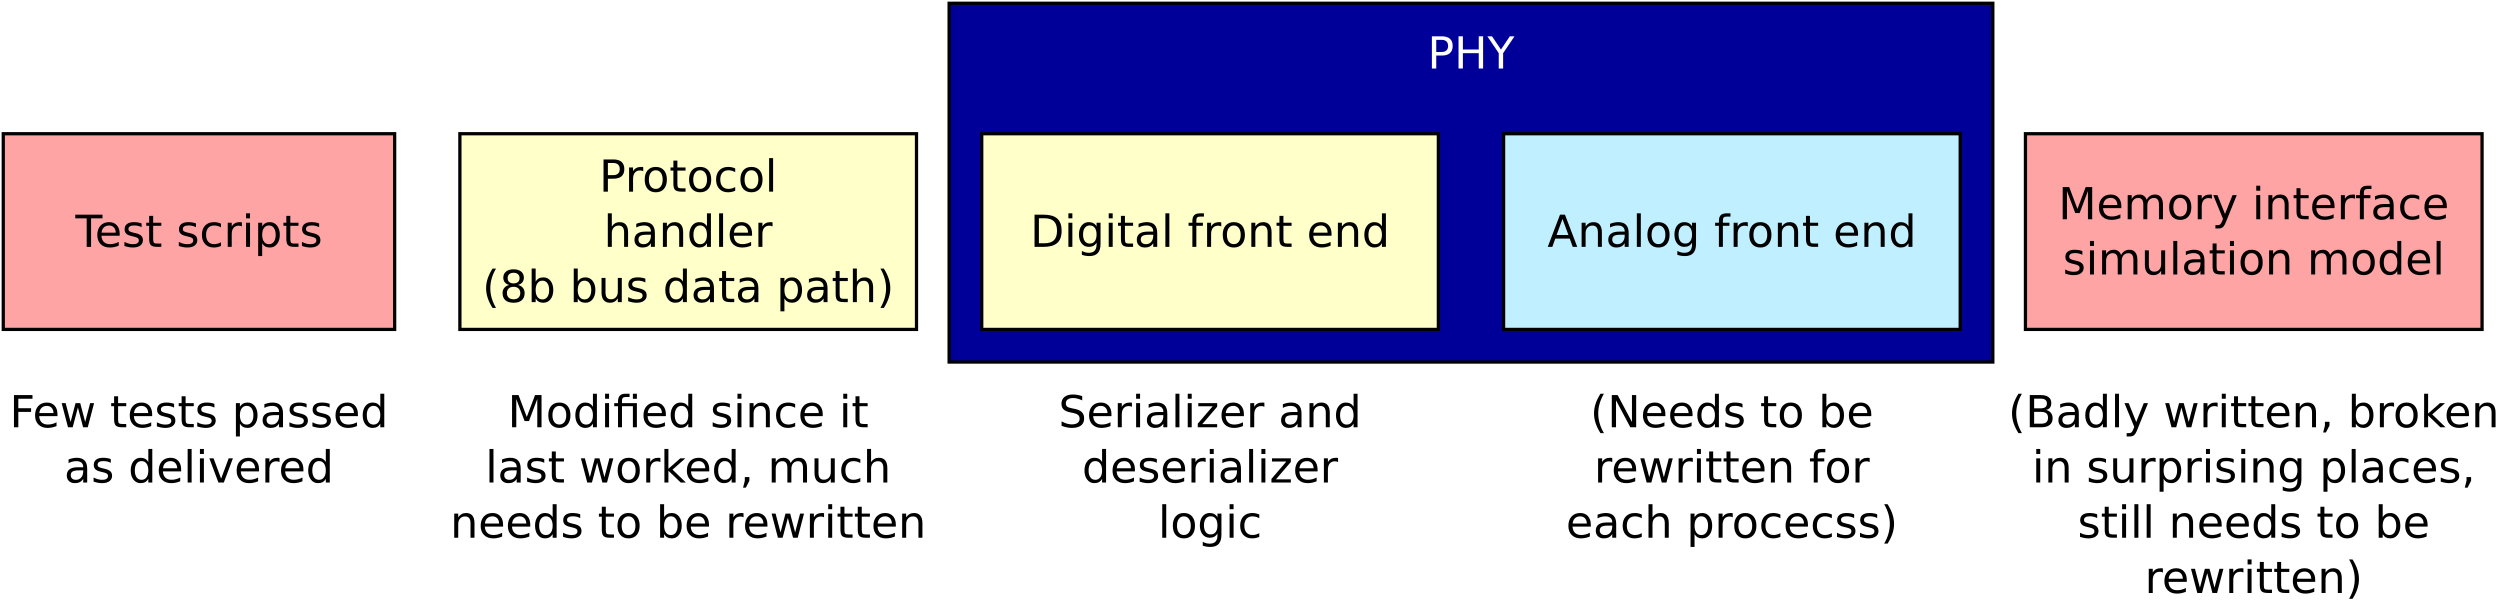 <?xml version="1.0" encoding="UTF-8"?>
<svg xmlns="http://www.w3.org/2000/svg" xmlns:xlink="http://www.w3.org/1999/xlink" width="1533pt" height="370pt" viewBox="0 0 1533 370" version="1.1">
<defs>
<g>
<symbol overflow="visible" id="glyph0-0">
<path style="stroke:none;" d="M 1.344 4.781 L 1.344 -19.109 L 14.891 -19.109 L 14.891 4.781 Z M 2.875 3.281 L 13.391 3.281 L 13.391 -17.578 L 2.875 -17.578 Z M 2.875 3.281 "/>
</symbol>
<symbol overflow="visible" id="glyph0-1">
<path style="stroke:none;" d="M -0.078 -19.75 L 16.625 -19.75 L 16.625 -17.5 L 9.625 -17.5 L 9.625 0 L 6.938 0 L 6.938 -17.5 L -0.078 -17.5 Z M -0.078 -19.75 "/>
</symbol>
<symbol overflow="visible" id="glyph0-2">
<path style="stroke:none;" d="M 15.234 -8.016 L 15.234 -6.828 L 4.031 -6.828 C 4.133 -5.148 4.641 -3.875 5.547 -3 C 6.453 -2.125 7.711 -1.688 9.328 -1.688 C 10.266 -1.688 11.172 -1.801 12.047 -2.031 C 12.922 -2.258 13.789 -2.602 14.656 -3.062 L 14.656 -0.75 C 13.781 -0.383 12.883 -0.102 11.969 0.094 C 11.051 0.289 10.125 0.391 9.188 0.391 C 6.82 0.391 4.945 -0.297 3.562 -1.672 C 2.188 -3.055 1.5 -4.922 1.5 -7.266 C 1.5 -9.691 2.148 -11.613 3.453 -13.031 C 4.766 -14.457 6.535 -15.172 8.766 -15.172 C 10.754 -15.172 12.328 -14.531 13.484 -13.25 C 14.648 -11.969 15.234 -10.223 15.234 -8.016 Z M 12.797 -8.734 C 12.773 -10.066 12.398 -11.129 11.672 -11.922 C 10.941 -12.711 9.977 -13.109 8.781 -13.109 C 7.426 -13.109 6.336 -12.723 5.516 -11.953 C 4.703 -11.191 4.234 -10.113 4.109 -8.719 Z M 12.797 -8.734 "/>
</symbol>
<symbol overflow="visible" id="glyph0-3">
<path style="stroke:none;" d="M 12 -14.375 L 12 -12.078 C 11.312 -12.43 10.598 -12.695 9.859 -12.875 C 9.117 -13.051 8.348 -13.141 7.547 -13.141 C 6.336 -13.141 5.43 -12.953 4.828 -12.578 C 4.223 -12.211 3.922 -11.66 3.922 -10.922 C 3.922 -10.348 4.133 -9.898 4.562 -9.578 C 5 -9.266 5.875 -8.961 7.188 -8.672 L 8.016 -8.484 C 9.742 -8.109 10.973 -7.582 11.703 -6.906 C 12.43 -6.238 12.797 -5.301 12.797 -4.094 C 12.797 -2.719 12.25 -1.625 11.156 -0.812 C 10.07 -0.008 8.578 0.391 6.672 0.391 C 5.879 0.391 5.051 0.312 4.188 0.156 C 3.32 0 2.414 -0.234 1.469 -0.547 L 1.469 -3.062 C 2.363 -2.594 3.25 -2.238 4.125 -2 C 5 -1.77 5.863 -1.656 6.719 -1.656 C 7.863 -1.656 8.742 -1.848 9.359 -2.234 C 9.984 -2.629 10.297 -3.188 10.297 -3.906 C 10.297 -4.562 10.07 -5.066 9.625 -5.422 C 9.176 -5.773 8.195 -6.113 6.688 -6.438 L 5.844 -6.641 C 4.332 -6.961 3.242 -7.453 2.578 -8.109 C 1.91 -8.766 1.578 -9.664 1.578 -10.812 C 1.578 -12.207 2.066 -13.281 3.047 -14.031 C 4.035 -14.789 5.441 -15.172 7.266 -15.172 C 8.16 -15.172 9.004 -15.102 9.797 -14.969 C 10.598 -14.844 11.332 -14.645 12 -14.375 Z M 12 -14.375 "/>
</symbol>
<symbol overflow="visible" id="glyph0-4">
<path style="stroke:none;" d="M 4.969 -19.031 L 4.969 -14.812 L 9.969 -14.812 L 9.969 -12.922 L 4.969 -12.922 L 4.969 -4.875 C 4.969 -3.664 5.129 -2.891 5.453 -2.547 C 5.785 -2.203 6.457 -2.031 7.469 -2.031 L 9.969 -2.031 L 9.969 0 L 7.469 0 C 5.594 0 4.297 -0.348 3.578 -1.047 C 2.867 -1.754 2.516 -3.031 2.516 -4.875 L 2.516 -12.922 L 0.734 -12.922 L 0.734 -14.812 L 2.516 -14.812 L 2.516 -19.031 Z M 4.969 -19.031 "/>
</symbol>
<symbol overflow="visible" id="glyph0-5">
<path style="stroke:none;" d=""/>
</symbol>
<symbol overflow="visible" id="glyph0-6">
<path style="stroke:none;" d="M 13.219 -14.25 L 13.219 -11.969 C 12.531 -12.352 11.836 -12.641 11.141 -12.828 C 10.453 -13.016 9.754 -13.109 9.047 -13.109 C 7.473 -13.109 6.25 -12.609 5.375 -11.609 C 4.5 -10.609 4.062 -9.203 4.062 -7.391 C 4.062 -5.586 4.5 -4.188 5.375 -3.188 C 6.25 -2.188 7.473 -1.688 9.047 -1.688 C 9.754 -1.688 10.453 -1.781 11.141 -1.969 C 11.836 -2.156 12.531 -2.438 13.219 -2.812 L 13.219 -0.562 C 12.539 -0.25 11.836 -0.016 11.109 0.141 C 10.379 0.305 9.602 0.391 8.781 0.391 C 6.551 0.391 4.781 -0.312 3.469 -1.719 C 2.156 -3.125 1.5 -5.016 1.5 -7.391 C 1.5 -9.805 2.16 -11.707 3.484 -13.094 C 4.816 -14.477 6.633 -15.172 8.938 -15.172 C 9.688 -15.172 10.414 -15.094 11.125 -14.938 C 11.844 -14.789 12.539 -14.562 13.219 -14.25 Z M 13.219 -14.25 "/>
</symbol>
<symbol overflow="visible" id="glyph0-7">
<path style="stroke:none;" d="M 11.141 -12.547 C 10.867 -12.703 10.57 -12.816 10.25 -12.891 C 9.926 -12.961 9.57 -13 9.188 -13 C 7.812 -13 6.754 -12.551 6.016 -11.656 C 5.273 -10.758 4.906 -9.477 4.906 -7.812 L 4.906 0 L 2.453 0 L 2.453 -14.812 L 4.906 -14.812 L 4.906 -12.516 C 5.414 -13.41 6.082 -14.078 6.906 -14.516 C 7.727 -14.953 8.723 -15.172 9.891 -15.172 C 10.055 -15.172 10.238 -15.16 10.438 -15.141 C 10.645 -15.117 10.875 -15.086 11.125 -15.047 Z M 11.141 -12.547 "/>
</symbol>
<symbol overflow="visible" id="glyph0-8">
<path style="stroke:none;" d="M 2.547 -14.812 L 4.984 -14.812 L 4.984 0 L 2.547 0 Z M 2.547 -20.578 L 4.984 -20.578 L 4.984 -17.5 L 2.547 -17.5 Z M 2.547 -20.578 "/>
</symbol>
<symbol overflow="visible" id="glyph0-9">
<path style="stroke:none;" d="M 4.906 -2.219 L 4.906 5.641 L 2.453 5.641 L 2.453 -14.812 L 4.906 -14.812 L 4.906 -12.562 C 5.414 -13.445 6.062 -14.102 6.844 -14.531 C 7.625 -14.957 8.555 -15.172 9.641 -15.172 C 11.441 -15.172 12.906 -14.457 14.031 -13.031 C 15.156 -11.602 15.719 -9.723 15.719 -7.391 C 15.719 -5.066 15.156 -3.188 14.031 -1.75 C 12.906 -0.32 11.441 0.391 9.641 0.391 C 8.555 0.391 7.625 0.176 6.844 -0.25 C 6.062 -0.688 5.414 -1.344 4.906 -2.219 Z M 13.188 -7.391 C 13.188 -9.18 12.816 -10.586 12.078 -11.609 C 11.348 -12.629 10.336 -13.141 9.047 -13.141 C 7.766 -13.141 6.754 -12.629 6.016 -11.609 C 5.273 -10.586 4.906 -9.18 4.906 -7.391 C 4.906 -5.598 5.273 -4.191 6.016 -3.172 C 6.754 -2.16 7.766 -1.656 9.047 -1.656 C 10.336 -1.656 11.348 -2.16 12.078 -3.172 C 12.816 -4.191 13.188 -5.598 13.188 -7.391 Z M 13.188 -7.391 "/>
</symbol>
<symbol overflow="visible" id="glyph0-10">
<path style="stroke:none;" d="M 5.328 -17.562 L 5.328 -10.141 L 8.688 -10.141 C 9.938 -10.141 10.898 -10.457 11.578 -11.094 C 12.254 -11.738 12.594 -12.656 12.594 -13.844 C 12.594 -15.031 12.254 -15.945 11.578 -16.594 C 10.898 -17.238 9.938 -17.562 8.688 -17.562 Z M 2.656 -19.75 L 8.688 -19.75 C 10.906 -19.75 12.578 -19.25 13.703 -18.25 C 14.836 -17.25 15.406 -15.781 15.406 -13.844 C 15.406 -11.895 14.836 -10.422 13.703 -9.422 C 12.578 -8.43 10.906 -7.938 8.688 -7.938 L 5.328 -7.938 L 5.328 0 L 2.656 0 Z M 2.656 -19.75 "/>
</symbol>
<symbol overflow="visible" id="glyph0-11">
<path style="stroke:none;" d="M 8.297 -13.109 C 6.992 -13.109 5.961 -12.598 5.203 -11.578 C 4.441 -10.555 4.062 -9.16 4.062 -7.391 C 4.062 -5.617 4.438 -4.223 5.188 -3.203 C 5.945 -2.191 6.984 -1.688 8.297 -1.688 C 9.586 -1.688 10.613 -2.195 11.375 -3.219 C 12.133 -4.238 12.516 -5.629 12.516 -7.391 C 12.516 -9.148 12.133 -10.539 11.375 -11.562 C 10.613 -12.594 9.586 -13.109 8.297 -13.109 Z M 8.297 -15.172 C 10.41 -15.172 12.07 -14.484 13.281 -13.109 C 14.488 -11.734 15.094 -9.828 15.094 -7.391 C 15.094 -4.961 14.488 -3.055 13.281 -1.672 C 12.07 -0.297 10.41 0.391 8.297 0.391 C 6.172 0.391 4.504 -0.297 3.297 -1.672 C 2.098 -3.055 1.5 -4.961 1.5 -7.391 C 1.5 -9.828 2.098 -11.734 3.297 -13.109 C 4.504 -14.484 6.172 -15.172 8.297 -15.172 Z M 8.297 -15.172 "/>
</symbol>
<symbol overflow="visible" id="glyph0-12">
<path style="stroke:none;" d="M 2.547 -20.578 L 4.984 -20.578 L 4.984 0 L 2.547 0 Z M 2.547 -20.578 "/>
</symbol>
<symbol overflow="visible" id="glyph0-13">
<path style="stroke:none;" d="M 14.875 -8.938 L 14.875 0 L 12.438 0 L 12.438 -8.859 C 12.438 -10.266 12.16 -11.316 11.609 -12.016 C 11.066 -12.711 10.25 -13.062 9.156 -13.062 C 7.844 -13.062 6.805 -12.641 6.047 -11.797 C 5.285 -10.961 4.906 -9.82 4.906 -8.375 L 4.906 0 L 2.453 0 L 2.453 -20.578 L 4.906 -20.578 L 4.906 -12.516 C 5.488 -13.398 6.176 -14.062 6.969 -14.5 C 7.758 -14.945 8.672 -15.172 9.703 -15.172 C 11.398 -15.172 12.688 -14.645 13.562 -13.594 C 14.438 -12.539 14.875 -10.988 14.875 -8.938 Z M 14.875 -8.938 "/>
</symbol>
<symbol overflow="visible" id="glyph0-14">
<path style="stroke:none;" d="M 9.281 -7.453 C 7.32 -7.453 5.961 -7.223 5.203 -6.766 C 4.441 -6.316 4.062 -5.551 4.062 -4.469 C 4.062 -3.602 4.344 -2.914 4.906 -2.406 C 5.477 -1.906 6.254 -1.656 7.234 -1.656 C 8.586 -1.656 9.672 -2.133 10.484 -3.094 C 11.297 -4.051 11.703 -5.32 11.703 -6.906 L 11.703 -7.453 Z M 14.141 -8.453 L 14.141 0 L 11.703 0 L 11.703 -2.25 C 11.148 -1.352 10.457 -0.688 9.625 -0.25 C 8.801 0.176 7.789 0.391 6.594 0.391 C 5.07 0.391 3.863 -0.035 2.969 -0.891 C 2.07 -1.742 1.625 -2.883 1.625 -4.312 C 1.625 -5.977 2.18 -7.234 3.297 -8.078 C 4.41 -8.93 6.078 -9.359 8.297 -9.359 L 11.703 -9.359 L 11.703 -9.594 C 11.703 -10.707 11.332 -11.57 10.594 -12.188 C 9.863 -12.801 8.832 -13.109 7.5 -13.109 C 6.656 -13.109 5.832 -13.004 5.031 -12.797 C 4.227 -12.598 3.457 -12.297 2.719 -11.891 L 2.719 -14.141 C 3.602 -14.484 4.461 -14.738 5.297 -14.906 C 6.141 -15.082 6.957 -15.172 7.75 -15.172 C 9.895 -15.172 11.492 -14.613 12.547 -13.5 C 13.609 -12.395 14.141 -10.711 14.141 -8.453 Z M 14.141 -8.453 "/>
</symbol>
<symbol overflow="visible" id="glyph0-15">
<path style="stroke:none;" d="M 14.875 -8.938 L 14.875 0 L 12.438 0 L 12.438 -8.859 C 12.438 -10.266 12.16 -11.316 11.609 -12.016 C 11.066 -12.711 10.25 -13.062 9.156 -13.062 C 7.844 -13.062 6.805 -12.641 6.047 -11.797 C 5.285 -10.961 4.906 -9.82 4.906 -8.375 L 4.906 0 L 2.453 0 L 2.453 -14.812 L 4.906 -14.812 L 4.906 -12.516 C 5.488 -13.398 6.176 -14.062 6.969 -14.5 C 7.758 -14.945 8.672 -15.172 9.703 -15.172 C 11.398 -15.172 12.688 -14.645 13.562 -13.594 C 14.438 -12.539 14.875 -10.988 14.875 -8.938 Z M 14.875 -8.938 "/>
</symbol>
<symbol overflow="visible" id="glyph0-16">
<path style="stroke:none;" d="M 12.297 -12.562 L 12.297 -20.578 L 14.734 -20.578 L 14.734 0 L 12.297 0 L 12.297 -2.219 C 11.785 -1.344 11.141 -0.688 10.359 -0.25 C 9.578 0.176 8.641 0.391 7.547 0.391 C 5.766 0.391 4.312 -0.32 3.188 -1.75 C 2.062 -3.188 1.5 -5.066 1.5 -7.391 C 1.5 -9.723 2.062 -11.602 3.188 -13.031 C 4.312 -14.457 5.766 -15.172 7.547 -15.172 C 8.641 -15.172 9.578 -14.957 10.359 -14.531 C 11.141 -14.102 11.785 -13.445 12.297 -12.562 Z M 4.016 -7.391 C 4.016 -5.598 4.379 -4.191 5.109 -3.172 C 5.848 -2.16 6.863 -1.656 8.156 -1.656 C 9.438 -1.656 10.445 -2.16 11.188 -3.172 C 11.926 -4.191 12.297 -5.598 12.297 -7.391 C 12.297 -9.18 11.926 -10.586 11.188 -11.609 C 10.445 -12.629 9.438 -13.141 8.156 -13.141 C 6.863 -13.141 5.848 -12.629 5.109 -11.609 C 4.379 -10.586 4.016 -9.18 4.016 -7.391 Z M 4.016 -7.391 "/>
</symbol>
<symbol overflow="visible" id="glyph0-17">
<path style="stroke:none;" d="M 8.406 -20.562 C 7.219 -18.531 6.336 -16.52 5.766 -14.531 C 5.191 -12.551 4.906 -10.539 4.906 -8.5 C 4.906 -6.469 5.191 -4.453 5.766 -2.453 C 6.348 -0.453 7.227 1.555 8.406 3.578 L 6.281 3.578 C 4.957 1.504 3.969 -0.531 3.312 -2.531 C 2.656 -4.539 2.328 -6.531 2.328 -8.5 C 2.328 -10.469 2.648 -12.445 3.297 -14.438 C 3.953 -16.438 4.945 -18.477 6.281 -20.562 Z M 8.406 -20.562 "/>
</symbol>
<symbol overflow="visible" id="glyph0-18">
<path style="stroke:none;" d="M 8.609 -9.375 C 7.336 -9.375 6.336 -9.035 5.609 -8.359 C 4.891 -7.68 4.531 -6.75 4.531 -5.562 C 4.531 -4.363 4.891 -3.426 5.609 -2.75 C 6.336 -2.07 7.336 -1.734 8.609 -1.734 C 9.879 -1.734 10.879 -2.07 11.609 -2.75 C 12.348 -3.438 12.719 -4.375 12.719 -5.562 C 12.719 -6.75 12.352 -7.68 11.625 -8.359 C 10.895 -9.035 9.891 -9.375 8.609 -9.375 Z M 5.938 -10.516 C 4.789 -10.797 3.895 -11.328 3.25 -12.109 C 2.613 -12.898 2.297 -13.859 2.297 -14.984 C 2.297 -16.566 2.859 -17.816 3.984 -18.734 C 5.109 -19.648 6.648 -20.109 8.609 -20.109 C 10.578 -20.109 12.117 -19.648 13.234 -18.734 C 14.359 -17.816 14.922 -16.566 14.922 -14.984 C 14.922 -13.859 14.598 -12.898 13.953 -12.109 C 13.316 -11.328 12.43 -10.797 11.297 -10.516 C 12.586 -10.211 13.594 -9.625 14.312 -8.75 C 15.031 -7.883 15.391 -6.82 15.391 -5.562 C 15.391 -3.645 14.801 -2.172 13.625 -1.141 C 12.457 -0.117 10.785 0.391 8.609 0.391 C 6.43 0.391 4.758 -0.117 3.594 -1.141 C 2.426 -2.172 1.844 -3.645 1.844 -5.562 C 1.844 -6.82 2.203 -7.883 2.922 -8.75 C 3.648 -9.625 4.656 -10.211 5.938 -10.516 Z M 4.969 -14.734 C 4.969 -13.711 5.285 -12.914 5.922 -12.344 C 6.555 -11.77 7.453 -11.484 8.609 -11.484 C 9.754 -11.484 10.648 -11.77 11.297 -12.344 C 11.953 -12.914 12.281 -13.711 12.281 -14.734 C 12.281 -15.754 11.953 -16.551 11.297 -17.125 C 10.648 -17.695 9.754 -17.984 8.609 -17.984 C 7.453 -17.984 6.555 -17.695 5.922 -17.125 C 5.285 -16.551 4.969 -15.754 4.969 -14.734 Z M 4.969 -14.734 "/>
</symbol>
<symbol overflow="visible" id="glyph0-19">
<path style="stroke:none;" d="M 13.188 -7.391 C 13.188 -9.18 12.816 -10.586 12.078 -11.609 C 11.348 -12.629 10.336 -13.141 9.047 -13.141 C 7.766 -13.141 6.754 -12.629 6.016 -11.609 C 5.273 -10.586 4.906 -9.18 4.906 -7.391 C 4.906 -5.598 5.273 -4.191 6.016 -3.172 C 6.754 -2.16 7.766 -1.656 9.047 -1.656 C 10.336 -1.656 11.348 -2.16 12.078 -3.172 C 12.816 -4.191 13.188 -5.598 13.188 -7.391 Z M 4.906 -12.562 C 5.414 -13.445 6.062 -14.102 6.844 -14.531 C 7.625 -14.957 8.555 -15.172 9.641 -15.172 C 11.441 -15.172 12.906 -14.457 14.031 -13.031 C 15.156 -11.602 15.719 -9.723 15.719 -7.391 C 15.719 -5.066 15.156 -3.188 14.031 -1.75 C 12.906 -0.32 11.441 0.391 9.641 0.391 C 8.555 0.391 7.625 0.176 6.844 -0.25 C 6.062 -0.688 5.414 -1.344 4.906 -2.219 L 4.906 0 L 2.453 0 L 2.453 -20.578 L 4.906 -20.578 Z M 4.906 -12.562 "/>
</symbol>
<symbol overflow="visible" id="glyph0-20">
<path style="stroke:none;" d="M 2.297 -5.844 L 2.297 -14.812 L 4.734 -14.812 L 4.734 -5.938 C 4.734 -4.539 5.004 -3.488 5.547 -2.781 C 6.098 -2.082 6.922 -1.734 8.016 -1.734 C 9.328 -1.734 10.363 -2.148 11.125 -2.984 C 11.895 -3.828 12.281 -4.973 12.281 -6.422 L 12.281 -14.812 L 14.719 -14.812 L 14.719 0 L 12.281 0 L 12.281 -2.281 C 11.688 -1.375 11 -0.703 10.219 -0.266 C 9.438 0.172 8.531 0.391 7.5 0.391 C 5.801 0.391 4.508 -0.141 3.625 -1.203 C 2.738 -2.266 2.297 -3.812 2.297 -5.844 Z M 8.422 -15.172 Z M 8.422 -15.172 "/>
</symbol>
<symbol overflow="visible" id="glyph0-21">
<path style="stroke:none;" d="M 2.172 -20.562 L 4.281 -20.562 C 5.602 -18.477 6.594 -16.438 7.25 -14.438 C 7.906 -12.445 8.234 -10.469 8.234 -8.5 C 8.234 -6.531 7.906 -4.539 7.25 -2.531 C 6.594 -0.531 5.602 1.504 4.281 3.578 L 2.172 3.578 C 3.336 1.555 4.207 -0.453 4.781 -2.453 C 5.363 -4.453 5.656 -6.469 5.656 -8.5 C 5.656 -10.539 5.363 -12.551 4.781 -14.531 C 4.207 -16.52 3.336 -18.531 2.172 -20.562 Z M 2.172 -20.562 "/>
</symbol>
<symbol overflow="visible" id="glyph0-22">
<path style="stroke:none;" d="M 5.328 -17.562 L 5.328 -2.203 L 8.562 -2.203 C 11.281 -2.203 13.27 -2.816 14.531 -4.047 C 15.801 -5.285 16.438 -7.234 16.438 -9.891 C 16.438 -12.535 15.801 -14.473 14.531 -15.703 C 13.27 -16.941 11.281 -17.562 8.562 -17.562 Z M 2.656 -19.75 L 8.156 -19.75 C 11.977 -19.75 14.785 -18.953 16.578 -17.359 C 18.367 -15.766 19.266 -13.273 19.266 -9.891 C 19.266 -6.484 18.363 -3.984 16.562 -2.391 C 14.758 -0.797 11.957 0 8.156 0 L 2.656 0 Z M 2.656 -19.75 "/>
</symbol>
<symbol overflow="visible" id="glyph0-23">
<path style="stroke:none;" d="M 12.297 -7.578 C 12.297 -9.336 11.93 -10.703 11.203 -11.672 C 10.484 -12.648 9.469 -13.141 8.156 -13.141 C 6.844 -13.141 5.82 -12.648 5.094 -11.672 C 4.375 -10.703 4.016 -9.336 4.016 -7.578 C 4.016 -5.828 4.375 -4.461 5.094 -3.484 C 5.82 -2.516 6.844 -2.031 8.156 -2.031 C 9.469 -2.031 10.484 -2.516 11.203 -3.484 C 11.93 -4.461 12.297 -5.828 12.297 -7.578 Z M 14.734 -1.844 C 14.734 0.676 14.172 2.551 13.047 3.781 C 11.93 5.02 10.219 5.641 7.906 5.641 C 7.051 5.641 6.242 5.57 5.484 5.438 C 4.734 5.312 4 5.117 3.281 4.859 L 3.281 2.484 C 4 2.867 4.703 3.156 5.391 3.344 C 6.086 3.531 6.801 3.625 7.531 3.625 C 9.125 3.625 10.316 3.207 11.109 2.375 C 11.898 1.539 12.297 0.281 12.297 -1.406 L 12.297 -2.609 C 11.797 -1.734 11.148 -1.078 10.359 -0.641 C 9.578 -0.211 8.641 0 7.547 0 C 5.734 0 4.27 -0.691 3.156 -2.078 C 2.051 -3.461 1.5 -5.297 1.5 -7.578 C 1.5 -9.867 2.051 -11.707 3.156 -13.094 C 4.27 -14.477 5.734 -15.172 7.547 -15.172 C 8.641 -15.172 9.578 -14.953 10.359 -14.516 C 11.148 -14.086 11.797 -13.438 12.297 -12.562 L 12.297 -14.812 L 14.734 -14.812 Z M 14.734 -1.844 "/>
</symbol>
<symbol overflow="visible" id="glyph0-24">
<path style="stroke:none;" d="M 10.047 -20.578 L 10.047 -18.562 L 7.719 -18.562 C 6.852 -18.562 6.25 -18.383 5.906 -18.031 C 5.562 -17.676 5.391 -17.039 5.391 -16.125 L 5.391 -14.812 L 9.406 -14.812 L 9.406 -12.922 L 5.391 -12.922 L 5.391 0 L 2.953 0 L 2.953 -12.922 L 0.625 -12.922 L 0.625 -14.812 L 2.953 -14.812 L 2.953 -15.844 C 2.953 -17.5 3.332 -18.703 4.094 -19.453 C 4.863 -20.203 6.082 -20.578 7.75 -20.578 Z M 10.047 -20.578 "/>
</symbol>
<symbol overflow="visible" id="glyph0-25">
<path style="stroke:none;" d="M 9.266 -17.125 L 5.641 -7.297 L 12.906 -7.297 Z M 7.75 -19.75 L 10.781 -19.75 L 18.312 0 L 15.531 0 L 13.734 -5.062 L 4.828 -5.062 L 3.031 0 L 0.219 0 Z M 7.75 -19.75 "/>
</symbol>
<symbol overflow="visible" id="glyph0-26">
<path style="stroke:none;" d="M 2.656 -19.75 L 6.641 -19.75 L 11.688 -6.312 L 16.75 -19.75 L 20.734 -19.75 L 20.734 0 L 18.125 0 L 18.125 -17.344 L 13.031 -3.797 L 10.344 -3.797 L 5.25 -17.344 L 5.25 0 L 2.656 0 Z M 2.656 -19.75 "/>
</symbol>
<symbol overflow="visible" id="glyph0-27">
<path style="stroke:none;" d="M 14.094 -11.969 C 14.695 -13.062 15.422 -13.867 16.266 -14.391 C 17.117 -14.91 18.117 -15.172 19.266 -15.172 C 20.805 -15.172 21.992 -14.629 22.828 -13.547 C 23.672 -12.473 24.094 -10.938 24.094 -8.938 L 24.094 0 L 21.641 0 L 21.641 -8.859 C 21.641 -10.285 21.391 -11.344 20.891 -12.031 C 20.391 -12.719 19.625 -13.062 18.594 -13.062 C 17.332 -13.062 16.332 -12.641 15.594 -11.797 C 14.863 -10.961 14.5 -9.82 14.5 -8.375 L 14.5 0 L 12.047 0 L 12.047 -8.859 C 12.047 -10.285 11.797 -11.344 11.297 -12.031 C 10.797 -12.719 10.02 -13.062 8.969 -13.062 C 7.727 -13.062 6.738 -12.641 6 -11.797 C 5.27 -10.953 4.906 -9.812 4.906 -8.375 L 4.906 0 L 2.453 0 L 2.453 -14.812 L 4.906 -14.812 L 4.906 -12.516 C 5.457 -13.422 6.117 -14.086 6.891 -14.516 C 7.672 -14.953 8.598 -15.172 9.672 -15.172 C 10.742 -15.172 11.656 -14.895 12.406 -14.344 C 13.164 -13.801 13.727 -13.008 14.094 -11.969 Z M 14.094 -11.969 "/>
</symbol>
<symbol overflow="visible" id="glyph0-28">
<path style="stroke:none;" d="M 8.719 1.375 C 8.031 3.133 7.359 4.285 6.703 4.828 C 6.055 5.367 5.188 5.641 4.094 5.641 L 2.141 5.641 L 2.141 3.594 L 3.578 3.594 C 4.242 3.594 4.758 3.43 5.125 3.109 C 5.5 2.797 5.91 2.051 6.359 0.875 L 6.797 -0.234 L 0.812 -14.812 L 3.391 -14.812 L 8.016 -3.234 L 12.641 -14.812 L 15.234 -14.812 Z M 8.719 1.375 "/>
</symbol>
<symbol overflow="visible" id="glyph0-29">
<path style="stroke:none;" d="M 2.656 -19.75 L 14.016 -19.75 L 14.016 -17.5 L 5.328 -17.5 L 5.328 -11.688 L 13.156 -11.688 L 13.156 -9.438 L 5.328 -9.438 L 5.328 0 L 2.656 0 Z M 2.656 -19.75 "/>
</symbol>
<symbol overflow="visible" id="glyph0-30">
<path style="stroke:none;" d="M 1.141 -14.812 L 3.578 -14.812 L 6.609 -3.25 L 9.641 -14.812 L 12.516 -14.812 L 15.562 -3.25 L 18.594 -14.812 L 21.016 -14.812 L 17.141 0 L 14.281 0 L 11.094 -12.141 L 7.891 0 L 5.016 0 Z M 1.141 -14.812 "/>
</symbol>
<symbol overflow="visible" id="glyph0-31">
<path style="stroke:none;" d="M 0.812 -14.812 L 3.391 -14.812 L 8.016 -2.375 L 12.641 -14.812 L 15.234 -14.812 L 9.672 0 L 6.359 0 Z M 0.812 -14.812 "/>
</symbol>
<symbol overflow="visible" id="glyph0-32">
<path style="stroke:none;" d="M 14.531 -14.812 L 14.531 0 L 12.078 0 L 12.078 -12.922 L 5.391 -12.922 L 5.391 0 L 2.953 0 L 2.953 -12.922 L 0.625 -12.922 L 0.625 -14.812 L 2.953 -14.812 L 2.953 -15.844 C 2.953 -17.457 3.332 -18.648 4.094 -19.422 C 4.852 -20.191 6.023 -20.578 7.609 -20.578 L 10.047 -20.578 L 10.047 -18.562 L 7.719 -18.562 C 6.852 -18.562 6.25 -18.383 5.906 -18.031 C 5.562 -17.676 5.391 -17.039 5.391 -16.125 L 5.391 -14.812 Z M 12.078 -20.562 L 14.531 -20.562 L 14.531 -17.469 L 12.078 -17.469 Z M 12.078 -20.562 "/>
</symbol>
<symbol overflow="visible" id="glyph0-33">
<path style="stroke:none;" d="M 2.453 -20.578 L 4.906 -20.578 L 4.906 -8.422 L 12.172 -14.812 L 15.281 -14.812 L 7.422 -7.891 L 15.609 0 L 12.438 0 L 4.906 -7.234 L 4.906 0 L 2.453 0 Z M 2.453 -20.578 "/>
</symbol>
<symbol overflow="visible" id="glyph0-34">
<path style="stroke:none;" d="M 3.172 -3.359 L 5.969 -3.359 L 5.969 -1.078 L 3.797 3.156 L 2.094 3.156 L 3.172 -1.078 Z M 3.172 -3.359 "/>
</symbol>
<symbol overflow="visible" id="glyph0-35">
<path style="stroke:none;" d="M 14.5 -19.109 L 14.5 -16.5 C 13.488 -16.977 12.531 -17.336 11.625 -17.578 C 10.727 -17.816 9.859 -17.938 9.016 -17.938 C 7.566 -17.938 6.445 -17.656 5.656 -17.094 C 4.863 -16.531 4.469 -15.727 4.469 -14.688 C 4.469 -13.812 4.727 -13.148 5.25 -12.703 C 5.781 -12.254 6.773 -11.895 8.234 -11.625 L 9.859 -11.297 C 11.848 -10.922 13.316 -10.254 14.266 -9.297 C 15.211 -8.336 15.688 -7.055 15.688 -5.453 C 15.688 -3.535 15.047 -2.082 13.766 -1.094 C 12.484 -0.102 10.602 0.391 8.125 0.391 C 7.188 0.391 6.191 0.281 5.141 0.062 C 4.086 -0.145 2.992 -0.457 1.859 -0.875 L 1.859 -3.625 C 2.953 -3.02 4.016 -2.562 5.047 -2.25 C 6.086 -1.938 7.113 -1.781 8.125 -1.781 C 9.645 -1.781 10.82 -2.078 11.656 -2.672 C 12.488 -3.273 12.906 -4.133 12.906 -5.25 C 12.906 -6.219 12.602 -6.973 12 -7.516 C 11.406 -8.066 10.43 -8.484 9.078 -8.766 L 7.453 -9.078 C 5.453 -9.473 4.004 -10.094 3.109 -10.938 C 2.223 -11.781 1.781 -12.957 1.781 -14.469 C 1.781 -16.219 2.395 -17.594 3.625 -18.594 C 4.863 -19.602 6.562 -20.109 8.719 -20.109 C 9.645 -20.109 10.586 -20.023 11.547 -19.859 C 12.504 -19.691 13.488 -19.441 14.5 -19.109 Z M 14.5 -19.109 "/>
</symbol>
<symbol overflow="visible" id="glyph0-36">
<path style="stroke:none;" d="M 1.5 -14.812 L 13.062 -14.812 L 13.062 -12.594 L 3.906 -1.938 L 13.062 -1.938 L 13.062 0 L 1.172 0 L 1.172 -2.219 L 10.312 -12.875 L 1.5 -12.875 Z M 1.5 -14.812 "/>
</symbol>
<symbol overflow="visible" id="glyph0-37">
<path style="stroke:none;" d="M 2.656 -19.75 L 6.25 -19.75 L 15.016 -3.234 L 15.016 -19.75 L 17.609 -19.75 L 17.609 0 L 14.016 0 L 5.25 -16.531 L 5.25 0 L 2.656 0 Z M 2.656 -19.75 "/>
</symbol>
<symbol overflow="visible" id="glyph0-38">
<path style="stroke:none;" d="M 5.328 -9.438 L 5.328 -2.203 L 9.625 -2.203 C 11.062 -2.203 12.125 -2.5 12.812 -3.094 C 13.5 -3.688 13.844 -4.598 13.844 -5.828 C 13.844 -7.055 13.5 -7.961 12.812 -8.547 C 12.125 -9.141 11.062 -9.438 9.625 -9.438 Z M 5.328 -17.562 L 5.328 -11.609 L 9.281 -11.609 C 10.594 -11.609 11.566 -11.852 12.203 -12.344 C 12.836 -12.832 13.156 -13.578 13.156 -14.578 C 13.156 -15.578 12.836 -16.32 12.203 -16.812 C 11.566 -17.312 10.594 -17.562 9.281 -17.562 Z M 2.656 -19.75 L 9.484 -19.75 C 11.523 -19.75 13.094 -19.328 14.188 -18.484 C 15.289 -17.641 15.844 -16.438 15.844 -14.875 C 15.844 -13.664 15.562 -12.703 15 -11.984 C 14.438 -11.273 13.609 -10.832 12.516 -10.656 C 13.828 -10.363 14.848 -9.77 15.578 -8.875 C 16.305 -7.988 16.672 -6.875 16.672 -5.531 C 16.672 -3.77 16.07 -2.406 14.875 -1.438 C 13.676 -0.477 11.969 0 9.75 0 L 2.656 0 Z M 2.656 -19.75 "/>
</symbol>
<symbol overflow="visible" id="glyph0-39">
<path style="stroke:none;" d="M 2.656 -19.75 L 5.328 -19.75 L 5.328 -11.656 L 15.047 -11.656 L 15.047 -19.75 L 17.719 -19.75 L 17.719 0 L 15.047 0 L 15.047 -9.406 L 5.328 -9.406 L 5.328 0 L 2.656 0 Z M 2.656 -19.75 "/>
</symbol>
<symbol overflow="visible" id="glyph0-40">
<path style="stroke:none;" d="M -0.047 -19.75 L 2.812 -19.75 L 8.297 -11.625 L 13.734 -19.75 L 16.609 -19.75 L 9.625 -9.406 L 9.625 0 L 6.938 0 L 6.938 -9.406 Z M -0.047 -19.75 "/>
</symbol>
</g>
</defs>
<g id="surface335298">
<rect x="0" y="0" width="1533" height="370" style="fill:rgb(100%,100%,100%);fill-opacity:1;stroke:none;"/>
<path style="fill-rule:evenodd;fill:rgb(0%,0%,60%);fill-opacity:1;stroke-width:0.1;stroke-linecap:butt;stroke-linejoin:miter;stroke:rgb(0%,0%,0%);stroke-opacity:1;stroke-miterlimit:10;" d="M 30 1 L 62 1 L 62 12 L 30 12 Z M 30 1 " transform="matrix(20,0,0,20,-18,-18)"/>
<path style="fill-rule:evenodd;fill:rgb(100%,100%,79.216%);fill-opacity:1;stroke-width:0.1;stroke-linecap:butt;stroke-linejoin:miter;stroke:rgb(0%,0%,0%);stroke-opacity:1;stroke-miterlimit:10;" d="M 15 5 L 29 5 L 29 11 L 15 11 Z M 15 5 " transform="matrix(20,0,0,20,-18,-18)"/>
<path style="fill-rule:evenodd;fill:rgb(100%,64.314%,64.314%);fill-opacity:1;stroke-width:0.1;stroke-linecap:butt;stroke-linejoin:miter;stroke:rgb(0%,0%,0%);stroke-opacity:1;stroke-miterlimit:10;" d="M 1 5 L 13 5 L 13 11 L 1 11 Z M 1 5 " transform="matrix(20,0,0,20,-18,-18)"/>
<g style="fill:rgb(0%,0%,0%);fill-opacity:1;">
  <use xlink:href="#glyph0-1" x="46.219" y="151.386"/>
  <use xlink:href="#glyph0-2" x="58.165" y="151.386"/>
  <use xlink:href="#glyph0-3" x="74.833" y="151.386"/>
  <use xlink:href="#glyph0-4" x="88.948" y="151.386"/>
  <use xlink:href="#glyph0-5" x="99.571" y="151.386"/>
  <use xlink:href="#glyph0-3" x="108.183" y="151.386"/>
  <use xlink:href="#glyph0-6" x="122.298" y="151.386"/>
  <use xlink:href="#glyph0-7" x="137.194" y="151.386"/>
  <use xlink:href="#glyph0-8" x="148.332" y="151.386"/>
  <use xlink:href="#glyph0-9" x="155.86" y="151.386"/>
  <use xlink:href="#glyph0-4" x="173.057" y="151.386"/>
  <use xlink:href="#glyph0-3" x="183.68" y="151.386"/>
</g>
<g style="fill:rgb(0%,0%,0%);fill-opacity:1;">
  <use xlink:href="#glyph0-10" x="367.43" y="117.519"/>
  <use xlink:href="#glyph0-7" x="383.291" y="117.519"/>
  <use xlink:href="#glyph0-11" x="393.834" y="117.519"/>
  <use xlink:href="#glyph0-4" x="410.41" y="117.519"/>
  <use xlink:href="#glyph0-11" x="421.033" y="117.519"/>
  <use xlink:href="#glyph0-6" x="437.609" y="117.519"/>
  <use xlink:href="#glyph0-11" x="452.505" y="117.519"/>
  <use xlink:href="#glyph0-12" x="469.08" y="117.519"/>
</g>
<g style="fill:rgb(0%,0%,0%);fill-opacity:1;">
  <use xlink:href="#glyph0-13" x="370.262" y="151.386"/>
  <use xlink:href="#glyph0-14" x="387.433" y="151.386"/>
  <use xlink:href="#glyph0-15" x="404.035" y="151.386"/>
  <use xlink:href="#glyph0-16" x="421.207" y="151.386"/>
  <use xlink:href="#glyph0-12" x="438.404" y="151.386"/>
  <use xlink:href="#glyph0-2" x="445.931" y="151.386"/>
  <use xlink:href="#glyph0-7" x="462.6" y="151.386"/>
</g>
<g style="fill:rgb(0%,0%,0%);fill-opacity:1;">
  <use xlink:href="#glyph0-17" x="295.75" y="185.254"/>
  <use xlink:href="#glyph0-18" x="306.32" y="185.254"/>
  <use xlink:href="#glyph0-19" x="323.557" y="185.254"/>
  <use xlink:href="#glyph0-5" x="340.755" y="185.254"/>
  <use xlink:href="#glyph0-19" x="349.367" y="185.254"/>
  <use xlink:href="#glyph0-20" x="366.564" y="185.254"/>
  <use xlink:href="#glyph0-3" x="383.735" y="185.254"/>
  <use xlink:href="#glyph0-5" x="397.85" y="185.254"/>
  <use xlink:href="#glyph0-16" x="406.462" y="185.254"/>
  <use xlink:href="#glyph0-14" x="423.66" y="185.254"/>
  <use xlink:href="#glyph0-4" x="440.262" y="185.254"/>
  <use xlink:href="#glyph0-14" x="450.885" y="185.254"/>
  <use xlink:href="#glyph0-5" x="467.487" y="185.254"/>
  <use xlink:href="#glyph0-9" x="476.099" y="185.254"/>
  <use xlink:href="#glyph0-14" x="493.297" y="185.254"/>
  <use xlink:href="#glyph0-4" x="509.899" y="185.254"/>
  <use xlink:href="#glyph0-13" x="520.522" y="185.254"/>
  <use xlink:href="#glyph0-21" x="537.693" y="185.254"/>
</g>
<path style="fill-rule:evenodd;fill:rgb(100%,100%,79.216%);fill-opacity:1;stroke-width:0.1;stroke-linecap:butt;stroke-linejoin:miter;stroke:rgb(0%,0%,0%);stroke-opacity:1;stroke-miterlimit:10;" d="M 31 5 L 45 5 L 45 11 L 31 11 Z M 31 5 " transform="matrix(20,0,0,20,-18,-18)"/>
<g style="fill:rgb(0%,0%,0%);fill-opacity:1;">
  <use xlink:href="#glyph0-22" x="631.727" y="151.386"/>
  <use xlink:href="#glyph0-8" x="652.589" y="151.386"/>
  <use xlink:href="#glyph0-23" x="660.116" y="151.386"/>
  <use xlink:href="#glyph0-8" x="677.313" y="151.386"/>
  <use xlink:href="#glyph0-4" x="684.84" y="151.386"/>
  <use xlink:href="#glyph0-14" x="695.463" y="151.386"/>
  <use xlink:href="#glyph0-12" x="712.066" y="151.386"/>
  <use xlink:href="#glyph0-5" x="719.593" y="151.386"/>
  <use xlink:href="#glyph0-24" x="728.205" y="151.386"/>
  <use xlink:href="#glyph0-7" x="737.743" y="151.386"/>
  <use xlink:href="#glyph0-11" x="748.286" y="151.386"/>
  <use xlink:href="#glyph0-15" x="764.862" y="151.386"/>
  <use xlink:href="#glyph0-4" x="782.033" y="151.386"/>
  <use xlink:href="#glyph0-5" x="792.656" y="151.386"/>
  <use xlink:href="#glyph0-2" x="801.268" y="151.386"/>
  <use xlink:href="#glyph0-15" x="817.936" y="151.386"/>
  <use xlink:href="#glyph0-16" x="835.107" y="151.386"/>
</g>
<path style="fill-rule:evenodd;fill:rgb(75.294%,94.118%,100%);fill-opacity:1;stroke-width:0.1;stroke-linecap:butt;stroke-linejoin:miter;stroke:rgb(0%,0%,0%);stroke-opacity:1;stroke-miterlimit:10;" d="M 47 5 L 61 5 L 61 11 L 47 11 Z M 47 5 " transform="matrix(20,0,0,20,-18,-18)"/>
<g style="fill:rgb(0%,0%,0%);fill-opacity:1;">
  <use xlink:href="#glyph0-25" x="948.855" y="151.386"/>
  <use xlink:href="#glyph0-15" x="967.389" y="151.386"/>
  <use xlink:href="#glyph0-14" x="984.56" y="151.386"/>
  <use xlink:href="#glyph0-12" x="1001.163" y="151.386"/>
  <use xlink:href="#glyph0-11" x="1008.69" y="151.386"/>
  <use xlink:href="#glyph0-23" x="1025.266" y="151.386"/>
  <use xlink:href="#glyph0-5" x="1042.463" y="151.386"/>
  <use xlink:href="#glyph0-24" x="1051.075" y="151.386"/>
  <use xlink:href="#glyph0-7" x="1060.613" y="151.386"/>
  <use xlink:href="#glyph0-11" x="1071.157" y="151.386"/>
  <use xlink:href="#glyph0-15" x="1087.732" y="151.386"/>
  <use xlink:href="#glyph0-4" x="1104.904" y="151.386"/>
  <use xlink:href="#glyph0-5" x="1115.526" y="151.386"/>
  <use xlink:href="#glyph0-2" x="1124.138" y="151.386"/>
  <use xlink:href="#glyph0-15" x="1140.807" y="151.386"/>
  <use xlink:href="#glyph0-16" x="1157.978" y="151.386"/>
</g>
<path style="fill-rule:evenodd;fill:rgb(100%,64.314%,64.314%);fill-opacity:1;stroke-width:0.1;stroke-linecap:butt;stroke-linejoin:miter;stroke:rgb(0%,0%,0%);stroke-opacity:1;stroke-miterlimit:10;" d="M 63 5 L 77 5 L 77 11 L 63 11 Z M 63 5 " transform="matrix(20,0,0,20,-18,-18)"/>
<g style="fill:rgb(0%,0%,0%);fill-opacity:1;">
  <use xlink:href="#glyph0-26" x="1262.195" y="134.453"/>
  <use xlink:href="#glyph0-2" x="1285.571" y="134.453"/>
  <use xlink:href="#glyph0-27" x="1302.239" y="134.453"/>
  <use xlink:href="#glyph0-11" x="1328.631" y="134.453"/>
  <use xlink:href="#glyph0-7" x="1345.206" y="134.453"/>
  <use xlink:href="#glyph0-28" x="1356.345" y="134.453"/>
  <use xlink:href="#glyph0-5" x="1372.379" y="134.453"/>
  <use xlink:href="#glyph0-8" x="1380.991" y="134.453"/>
  <use xlink:href="#glyph0-15" x="1388.518" y="134.453"/>
  <use xlink:href="#glyph0-4" x="1405.689" y="134.453"/>
  <use xlink:href="#glyph0-2" x="1416.312" y="134.453"/>
  <use xlink:href="#glyph0-7" x="1432.98" y="134.453"/>
  <use xlink:href="#glyph0-24" x="1444.119" y="134.453"/>
  <use xlink:href="#glyph0-14" x="1453.657" y="134.453"/>
  <use xlink:href="#glyph0-6" x="1470.259" y="134.453"/>
  <use xlink:href="#glyph0-2" x="1485.155" y="134.453"/>
</g>
<g style="fill:rgb(0%,0%,0%);fill-opacity:1;">
  <use xlink:href="#glyph0-3" x="1264.91" y="168.32"/>
  <use xlink:href="#glyph0-8" x="1279.025" y="168.32"/>
  <use xlink:href="#glyph0-27" x="1286.552" y="168.32"/>
  <use xlink:href="#glyph0-20" x="1312.944" y="168.32"/>
  <use xlink:href="#glyph0-12" x="1330.115" y="168.32"/>
  <use xlink:href="#glyph0-14" x="1337.642" y="168.32"/>
  <use xlink:href="#glyph0-4" x="1354.245" y="168.32"/>
  <use xlink:href="#glyph0-8" x="1364.868" y="168.32"/>
  <use xlink:href="#glyph0-11" x="1372.395" y="168.32"/>
  <use xlink:href="#glyph0-15" x="1388.97" y="168.32"/>
  <use xlink:href="#glyph0-5" x="1406.142" y="168.32"/>
  <use xlink:href="#glyph0-27" x="1414.754" y="168.32"/>
  <use xlink:href="#glyph0-11" x="1441.145" y="168.32"/>
  <use xlink:href="#glyph0-16" x="1457.721" y="168.32"/>
  <use xlink:href="#glyph0-2" x="1474.919" y="168.32"/>
  <use xlink:href="#glyph0-12" x="1491.587" y="168.32"/>
</g>
<g style="fill:rgb(0%,0%,0%);fill-opacity:1;">
  <use xlink:href="#glyph0-29" x="5.906" y="262.011"/>
  <use xlink:href="#glyph0-2" x="20.008" y="262.011"/>
  <use xlink:href="#glyph0-30" x="36.677" y="262.011"/>
  <use xlink:href="#glyph0-5" x="58.835" y="262.011"/>
  <use xlink:href="#glyph0-4" x="67.447" y="262.011"/>
  <use xlink:href="#glyph0-2" x="78.07" y="262.011"/>
  <use xlink:href="#glyph0-3" x="94.738" y="262.011"/>
  <use xlink:href="#glyph0-4" x="108.853" y="262.011"/>
  <use xlink:href="#glyph0-3" x="119.476" y="262.011"/>
  <use xlink:href="#glyph0-5" x="133.591" y="262.011"/>
  <use xlink:href="#glyph0-9" x="142.203" y="262.011"/>
  <use xlink:href="#glyph0-14" x="159.401" y="262.011"/>
  <use xlink:href="#glyph0-3" x="176.003" y="262.011"/>
  <use xlink:href="#glyph0-3" x="190.118" y="262.011"/>
  <use xlink:href="#glyph0-2" x="204.233" y="262.011"/>
  <use xlink:href="#glyph0-16" x="220.902" y="262.011"/>
</g>
<g style="fill:rgb(0%,0%,0%);fill-opacity:1;">
  <use xlink:href="#glyph0-14" x="39.324" y="295.879"/>
  <use xlink:href="#glyph0-3" x="55.927" y="295.879"/>
  <use xlink:href="#glyph0-5" x="70.042" y="295.879"/>
  <use xlink:href="#glyph0-16" x="78.654" y="295.879"/>
  <use xlink:href="#glyph0-2" x="95.851" y="295.879"/>
  <use xlink:href="#glyph0-12" x="112.519" y="295.879"/>
  <use xlink:href="#glyph0-8" x="120.047" y="295.879"/>
  <use xlink:href="#glyph0-31" x="127.574" y="295.879"/>
  <use xlink:href="#glyph0-2" x="143.607" y="295.879"/>
  <use xlink:href="#glyph0-7" x="160.276" y="295.879"/>
  <use xlink:href="#glyph0-2" x="170.819" y="295.879"/>
  <use xlink:href="#glyph0-16" x="187.487" y="295.879"/>
</g>
<g style="fill:rgb(0%,0%,0%);fill-opacity:1;">
  <use xlink:href="#glyph0-26" x="311.336" y="262.011"/>
  <use xlink:href="#glyph0-11" x="334.711" y="262.011"/>
  <use xlink:href="#glyph0-16" x="351.287" y="262.011"/>
  <use xlink:href="#glyph0-8" x="368.485" y="262.011"/>
  <use xlink:href="#glyph0-32" x="376.012" y="262.011"/>
  <use xlink:href="#glyph0-2" x="393.077" y="262.011"/>
  <use xlink:href="#glyph0-16" x="409.745" y="262.011"/>
  <use xlink:href="#glyph0-5" x="426.943" y="262.011"/>
  <use xlink:href="#glyph0-3" x="435.555" y="262.011"/>
  <use xlink:href="#glyph0-8" x="449.67" y="262.011"/>
  <use xlink:href="#glyph0-15" x="457.197" y="262.011"/>
  <use xlink:href="#glyph0-6" x="474.368" y="262.011"/>
  <use xlink:href="#glyph0-2" x="489.264" y="262.011"/>
  <use xlink:href="#glyph0-5" x="505.932" y="262.011"/>
  <use xlink:href="#glyph0-8" x="514.544" y="262.011"/>
  <use xlink:href="#glyph0-4" x="522.071" y="262.011"/>
</g>
<g style="fill:rgb(0%,0%,0%);fill-opacity:1;">
  <use xlink:href="#glyph0-12" x="297.605" y="295.879"/>
  <use xlink:href="#glyph0-14" x="305.133" y="295.879"/>
  <use xlink:href="#glyph0-3" x="321.735" y="295.879"/>
  <use xlink:href="#glyph0-4" x="335.85" y="295.879"/>
  <use xlink:href="#glyph0-5" x="346.473" y="295.879"/>
  <use xlink:href="#glyph0-30" x="355.085" y="295.879"/>
  <use xlink:href="#glyph0-11" x="377.243" y="295.879"/>
  <use xlink:href="#glyph0-7" x="393.819" y="295.879"/>
  <use xlink:href="#glyph0-33" x="404.958" y="295.879"/>
  <use xlink:href="#glyph0-2" x="419.682" y="295.879"/>
  <use xlink:href="#glyph0-16" x="436.35" y="295.879"/>
  <use xlink:href="#glyph0-34" x="453.548" y="295.879"/>
  <use xlink:href="#glyph0-5" x="462.16" y="295.879"/>
  <use xlink:href="#glyph0-27" x="470.771" y="295.879"/>
  <use xlink:href="#glyph0-20" x="497.163" y="295.879"/>
  <use xlink:href="#glyph0-6" x="514.334" y="295.879"/>
  <use xlink:href="#glyph0-13" x="529.23" y="295.879"/>
</g>
<g style="fill:rgb(0%,0%,0%);fill-opacity:1;">
  <use xlink:href="#glyph0-15" x="276.082" y="329.746"/>
  <use xlink:href="#glyph0-2" x="293.253" y="329.746"/>
  <use xlink:href="#glyph0-2" x="309.922" y="329.746"/>
  <use xlink:href="#glyph0-16" x="326.59" y="329.746"/>
  <use xlink:href="#glyph0-3" x="343.787" y="329.746"/>
  <use xlink:href="#glyph0-5" x="357.903" y="329.746"/>
  <use xlink:href="#glyph0-4" x="366.514" y="329.746"/>
  <use xlink:href="#glyph0-11" x="377.137" y="329.746"/>
  <use xlink:href="#glyph0-5" x="393.713" y="329.746"/>
  <use xlink:href="#glyph0-19" x="402.325" y="329.746"/>
  <use xlink:href="#glyph0-2" x="419.523" y="329.746"/>
  <use xlink:href="#glyph0-5" x="436.191" y="329.746"/>
  <use xlink:href="#glyph0-7" x="444.803" y="329.746"/>
  <use xlink:href="#glyph0-2" x="455.346" y="329.746"/>
  <use xlink:href="#glyph0-30" x="472.014" y="329.746"/>
  <use xlink:href="#glyph0-7" x="494.173" y="329.746"/>
  <use xlink:href="#glyph0-8" x="505.312" y="329.746"/>
  <use xlink:href="#glyph0-4" x="512.839" y="329.746"/>
  <use xlink:href="#glyph0-4" x="523.462" y="329.746"/>
  <use xlink:href="#glyph0-2" x="534.084" y="329.746"/>
  <use xlink:href="#glyph0-15" x="550.753" y="329.746"/>
</g>
<g style="fill:rgb(0%,0%,0%);fill-opacity:1;">
  <use xlink:href="#glyph0-35" x="649.109" y="262.011"/>
  <use xlink:href="#glyph0-2" x="666.307" y="262.011"/>
  <use xlink:href="#glyph0-7" x="682.975" y="262.011"/>
  <use xlink:href="#glyph0-8" x="694.114" y="262.011"/>
  <use xlink:href="#glyph0-14" x="701.641" y="262.011"/>
  <use xlink:href="#glyph0-12" x="718.243" y="262.011"/>
  <use xlink:href="#glyph0-8" x="725.771" y="262.011"/>
  <use xlink:href="#glyph0-36" x="733.298" y="262.011"/>
  <use xlink:href="#glyph0-2" x="747.519" y="262.011"/>
  <use xlink:href="#glyph0-7" x="764.187" y="262.011"/>
  <use xlink:href="#glyph0-5" x="775.326" y="262.011"/>
  <use xlink:href="#glyph0-14" x="783.938" y="262.011"/>
  <use xlink:href="#glyph0-15" x="800.54" y="262.011"/>
  <use xlink:href="#glyph0-16" x="817.712" y="262.011"/>
</g>
<g style="fill:rgb(0%,0%,0%);fill-opacity:1;">
  <use xlink:href="#glyph0-16" x="663.504" y="295.879"/>
  <use xlink:href="#glyph0-2" x="680.701" y="295.879"/>
  <use xlink:href="#glyph0-3" x="697.37" y="295.879"/>
  <use xlink:href="#glyph0-2" x="711.485" y="295.879"/>
  <use xlink:href="#glyph0-7" x="728.153" y="295.879"/>
  <use xlink:href="#glyph0-8" x="739.292" y="295.879"/>
  <use xlink:href="#glyph0-14" x="746.819" y="295.879"/>
  <use xlink:href="#glyph0-12" x="763.421" y="295.879"/>
  <use xlink:href="#glyph0-8" x="770.949" y="295.879"/>
  <use xlink:href="#glyph0-36" x="778.476" y="295.879"/>
  <use xlink:href="#glyph0-2" x="792.697" y="295.879"/>
  <use xlink:href="#glyph0-7" x="809.365" y="295.879"/>
</g>
<g style="fill:rgb(0%,0%,0%);fill-opacity:1;">
  <use xlink:href="#glyph0-12" x="710.145" y="329.746"/>
  <use xlink:href="#glyph0-11" x="717.672" y="329.746"/>
  <use xlink:href="#glyph0-23" x="734.247" y="329.746"/>
  <use xlink:href="#glyph0-8" x="751.445" y="329.746"/>
  <use xlink:href="#glyph0-6" x="758.972" y="329.746"/>
</g>
<g style="fill:rgb(0%,0%,0%);fill-opacity:1;">
  <use xlink:href="#glyph0-17" x="975.125" y="262.011"/>
  <use xlink:href="#glyph0-37" x="985.695" y="262.011"/>
  <use xlink:href="#glyph0-2" x="1005.962" y="262.011"/>
  <use xlink:href="#glyph0-2" x="1022.63" y="262.011"/>
  <use xlink:href="#glyph0-16" x="1039.298" y="262.011"/>
  <use xlink:href="#glyph0-3" x="1056.496" y="262.011"/>
  <use xlink:href="#glyph0-5" x="1070.611" y="262.011"/>
  <use xlink:href="#glyph0-4" x="1079.223" y="262.011"/>
  <use xlink:href="#glyph0-11" x="1089.846" y="262.011"/>
  <use xlink:href="#glyph0-5" x="1106.421" y="262.011"/>
  <use xlink:href="#glyph0-19" x="1115.033" y="262.011"/>
  <use xlink:href="#glyph0-2" x="1132.231" y="262.011"/>
</g>
<g style="fill:rgb(0%,0%,0%);fill-opacity:1;">
  <use xlink:href="#glyph0-7" x="977.508" y="295.879"/>
  <use xlink:href="#glyph0-2" x="988.051" y="295.879"/>
  <use xlink:href="#glyph0-30" x="1004.719" y="295.879"/>
  <use xlink:href="#glyph0-7" x="1026.878" y="295.879"/>
  <use xlink:href="#glyph0-8" x="1038.017" y="295.879"/>
  <use xlink:href="#glyph0-4" x="1045.544" y="295.879"/>
  <use xlink:href="#glyph0-4" x="1056.167" y="295.879"/>
  <use xlink:href="#glyph0-2" x="1066.789" y="295.879"/>
  <use xlink:href="#glyph0-15" x="1083.458" y="295.879"/>
  <use xlink:href="#glyph0-5" x="1100.629" y="295.879"/>
  <use xlink:href="#glyph0-24" x="1109.241" y="295.879"/>
  <use xlink:href="#glyph0-11" x="1118.779" y="295.879"/>
  <use xlink:href="#glyph0-7" x="1135.355" y="295.879"/>
</g>
<g style="fill:rgb(0%,0%,0%);fill-opacity:1;">
  <use xlink:href="#glyph0-2" x="960.242" y="329.746"/>
  <use xlink:href="#glyph0-14" x="976.91" y="329.746"/>
  <use xlink:href="#glyph0-6" x="993.513" y="329.746"/>
  <use xlink:href="#glyph0-13" x="1008.409" y="329.746"/>
  <use xlink:href="#glyph0-5" x="1025.58" y="329.746"/>
  <use xlink:href="#glyph0-9" x="1034.192" y="329.746"/>
  <use xlink:href="#glyph0-7" x="1051.389" y="329.746"/>
  <use xlink:href="#glyph0-11" x="1061.933" y="329.746"/>
  <use xlink:href="#glyph0-6" x="1078.509" y="329.746"/>
  <use xlink:href="#glyph0-2" x="1093.404" y="329.746"/>
  <use xlink:href="#glyph0-6" x="1110.073" y="329.746"/>
  <use xlink:href="#glyph0-3" x="1124.968" y="329.746"/>
  <use xlink:href="#glyph0-3" x="1139.084" y="329.746"/>
  <use xlink:href="#glyph0-21" x="1153.199" y="329.746"/>
</g>
<g style="fill:rgb(0%,0%,0%);fill-opacity:1;">
  <use xlink:href="#glyph0-17" x="1231.434" y="262.011"/>
  <use xlink:href="#glyph0-38" x="1242.004" y="262.011"/>
  <use xlink:href="#glyph0-14" x="1260.59" y="262.011"/>
  <use xlink:href="#glyph0-16" x="1277.193" y="262.011"/>
  <use xlink:href="#glyph0-12" x="1294.39" y="262.011"/>
  <use xlink:href="#glyph0-28" x="1301.917" y="262.011"/>
  <use xlink:href="#glyph0-5" x="1317.951" y="262.011"/>
  <use xlink:href="#glyph0-30" x="1326.563" y="262.011"/>
  <use xlink:href="#glyph0-7" x="1348.721" y="262.011"/>
  <use xlink:href="#glyph0-8" x="1359.86" y="262.011"/>
  <use xlink:href="#glyph0-4" x="1367.387" y="262.011"/>
  <use xlink:href="#glyph0-4" x="1378.01" y="262.011"/>
  <use xlink:href="#glyph0-2" x="1388.633" y="262.011"/>
  <use xlink:href="#glyph0-15" x="1405.301" y="262.011"/>
  <use xlink:href="#glyph0-34" x="1422.472" y="262.011"/>
  <use xlink:href="#glyph0-5" x="1431.084" y="262.011"/>
  <use xlink:href="#glyph0-19" x="1439.696" y="262.011"/>
  <use xlink:href="#glyph0-7" x="1456.894" y="262.011"/>
  <use xlink:href="#glyph0-11" x="1467.437" y="262.011"/>
  <use xlink:href="#glyph0-33" x="1484.013" y="262.011"/>
  <use xlink:href="#glyph0-2" x="1498.737" y="262.011"/>
  <use xlink:href="#glyph0-15" x="1515.405" y="262.011"/>
</g>
<g style="fill:rgb(0%,0%,0%);fill-opacity:1;">
  <use xlink:href="#glyph0-8" x="1246.082" y="295.879"/>
  <use xlink:href="#glyph0-15" x="1253.609" y="295.879"/>
  <use xlink:href="#glyph0-5" x="1270.78" y="295.879"/>
  <use xlink:href="#glyph0-3" x="1279.392" y="295.879"/>
  <use xlink:href="#glyph0-20" x="1293.507" y="295.879"/>
  <use xlink:href="#glyph0-7" x="1310.679" y="295.879"/>
  <use xlink:href="#glyph0-9" x="1321.817" y="295.879"/>
  <use xlink:href="#glyph0-7" x="1339.015" y="295.879"/>
  <use xlink:href="#glyph0-8" x="1350.154" y="295.879"/>
  <use xlink:href="#glyph0-3" x="1357.681" y="295.879"/>
  <use xlink:href="#glyph0-8" x="1371.796" y="295.879"/>
  <use xlink:href="#glyph0-15" x="1379.323" y="295.879"/>
  <use xlink:href="#glyph0-23" x="1396.494" y="295.879"/>
  <use xlink:href="#glyph0-5" x="1413.692" y="295.879"/>
  <use xlink:href="#glyph0-9" x="1422.304" y="295.879"/>
  <use xlink:href="#glyph0-12" x="1439.501" y="295.879"/>
  <use xlink:href="#glyph0-14" x="1447.028" y="295.879"/>
  <use xlink:href="#glyph0-6" x="1463.631" y="295.879"/>
  <use xlink:href="#glyph0-2" x="1478.527" y="295.879"/>
  <use xlink:href="#glyph0-3" x="1495.195" y="295.879"/>
  <use xlink:href="#glyph0-34" x="1509.31" y="295.879"/>
</g>
<g style="fill:rgb(0%,0%,0%);fill-opacity:1;">
  <use xlink:href="#glyph0-3" x="1273.992" y="329.746"/>
  <use xlink:href="#glyph0-4" x="1288.107" y="329.746"/>
  <use xlink:href="#glyph0-8" x="1298.73" y="329.746"/>
  <use xlink:href="#glyph0-12" x="1306.257" y="329.746"/>
  <use xlink:href="#glyph0-12" x="1313.784" y="329.746"/>
  <use xlink:href="#glyph0-5" x="1321.312" y="329.746"/>
  <use xlink:href="#glyph0-15" x="1329.923" y="329.746"/>
  <use xlink:href="#glyph0-2" x="1347.095" y="329.746"/>
  <use xlink:href="#glyph0-2" x="1363.763" y="329.746"/>
  <use xlink:href="#glyph0-16" x="1380.431" y="329.746"/>
  <use xlink:href="#glyph0-3" x="1397.629" y="329.746"/>
  <use xlink:href="#glyph0-5" x="1411.744" y="329.746"/>
  <use xlink:href="#glyph0-4" x="1420.356" y="329.746"/>
  <use xlink:href="#glyph0-11" x="1430.979" y="329.746"/>
  <use xlink:href="#glyph0-5" x="1447.554" y="329.746"/>
  <use xlink:href="#glyph0-19" x="1456.166" y="329.746"/>
  <use xlink:href="#glyph0-2" x="1473.364" y="329.746"/>
</g>
<g style="fill:rgb(0%,0%,0%);fill-opacity:1;">
  <use xlink:href="#glyph0-7" x="1315.164" y="363.613"/>
  <use xlink:href="#glyph0-2" x="1325.707" y="363.613"/>
  <use xlink:href="#glyph0-30" x="1342.376" y="363.613"/>
  <use xlink:href="#glyph0-7" x="1364.534" y="363.613"/>
  <use xlink:href="#glyph0-8" x="1375.673" y="363.613"/>
  <use xlink:href="#glyph0-4" x="1383.2" y="363.613"/>
  <use xlink:href="#glyph0-4" x="1393.823" y="363.613"/>
  <use xlink:href="#glyph0-2" x="1404.446" y="363.613"/>
  <use xlink:href="#glyph0-15" x="1421.114" y="363.613"/>
  <use xlink:href="#glyph0-21" x="1438.285" y="363.613"/>
</g>
<g style="fill:rgb(100%,100%,100%);fill-opacity:1;">
  <use xlink:href="#glyph0-10" x="875.379" y="42.011"/>
  <use xlink:href="#glyph0-39" x="891.717" y="42.011"/>
  <use xlink:href="#glyph0-40" x="912.089" y="42.011"/>
</g>
</g>
</svg>

